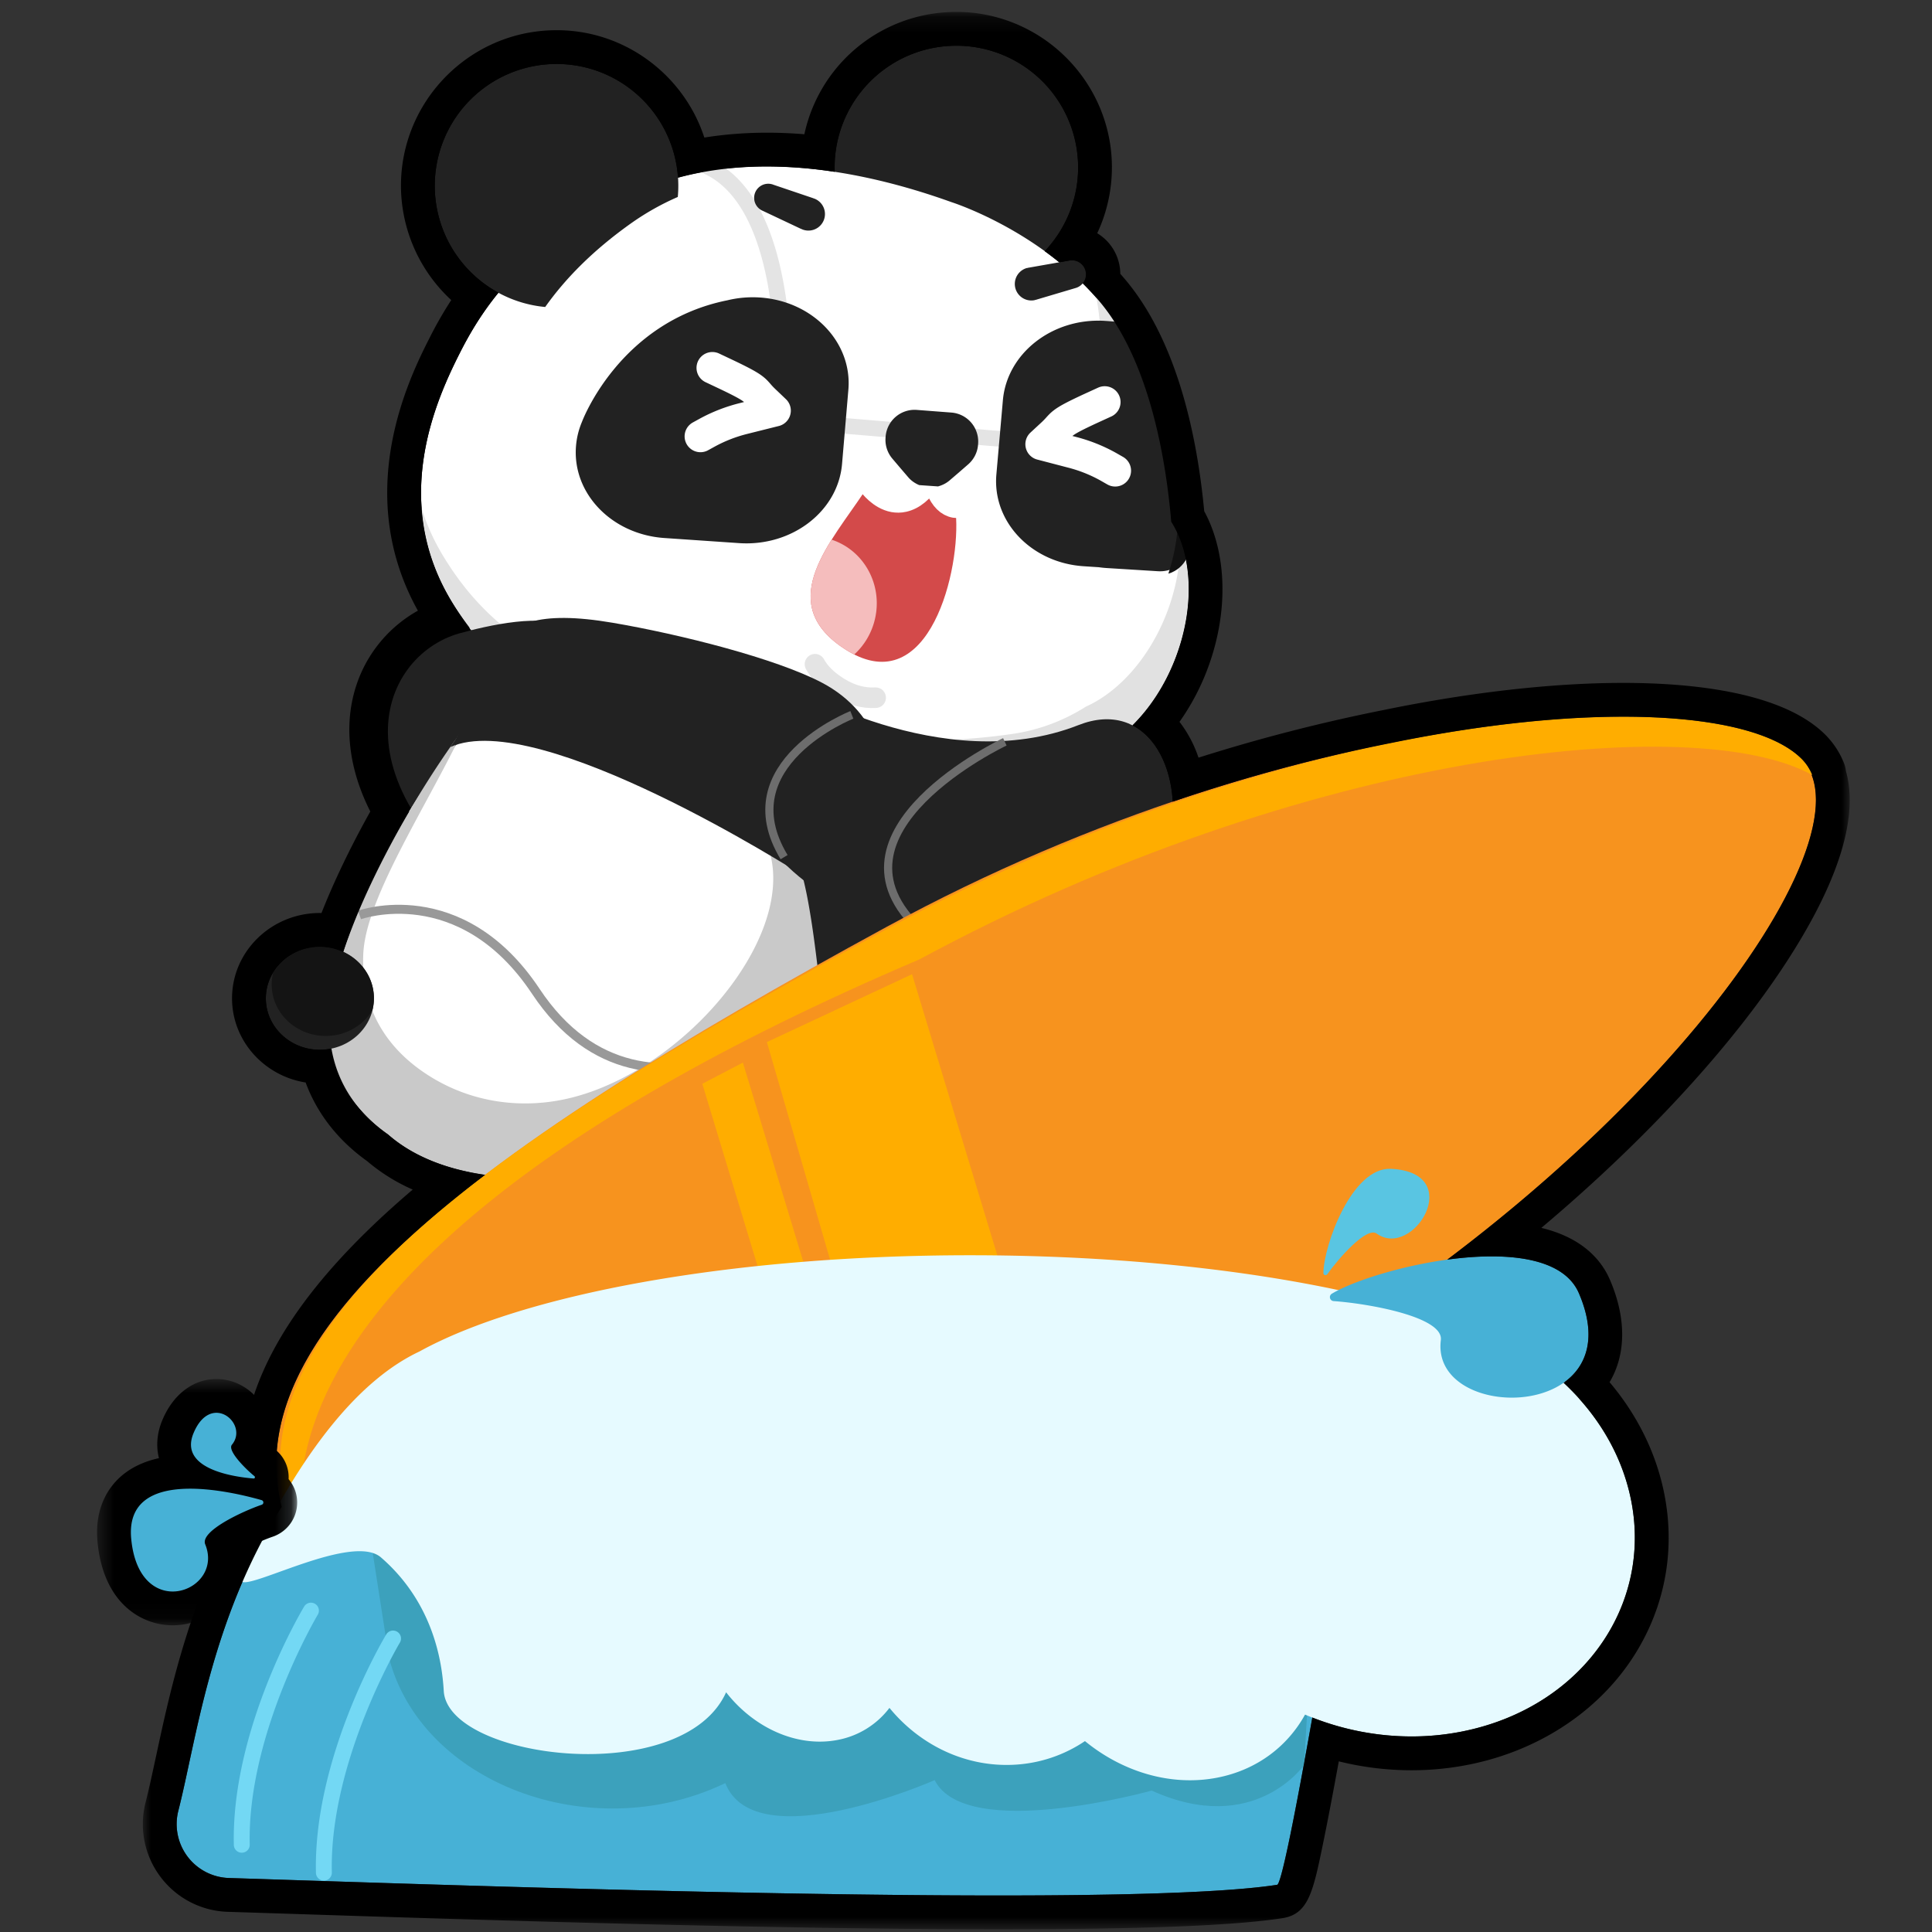 <svg xmlns="http://www.w3.org/2000/svg" xmlns:xlink="http://www.w3.org/1999/xlink" width="120" height="120"><rect width="100%" height="100%" fill="#333333" stroke="none"/><defs><path id="a" d="M0 .168h106.017V119.26H0z"/><path id="c" d="M.134.635h12.428v15.299H.134z"/></defs><g fill="none" fill-rule="evenodd"><path stroke="#000" stroke-linecap="round" stroke-linejoin="round" stroke-width="1.332" d="M19.869 58.808c.521 0 1.009.123 1.45.325.891-2.695 2.386-5.797 4.093-8.72-3.483-5.626-.77-10.153 2.82-11.167.261-.075.586-.16.943-.246a18.607 18.607 0 0 1-1.166-1.713c-3.733-6.248-.926-12.444.558-15.376.562-1.112 1.307-2.4 2.396-3.733a7.549 7.549 0 0 1-3.954-6.392 7.564 7.564 0 0 1 7.313-7.808c4.09-.133 7.519 3.008 7.785 7.062 3.297-.893 6.7-.83 9.742-.366-.145-4.051 2.935-7.523 7.01-7.814a7.564 7.564 0 0 1 8.085 7.006 7.534 7.534 0 0 1-2.058 5.734c.3.218.602.448.903.692l.62-.11a.877.877 0 0 1 1.053.654.86.86 0 0 1-.209.77c.354.352.702.717 1.035 1.112 3.28 3.893 4.187 10.454 4.459 13.689 1.305 2.042 1.488 5.3.25 8.504-.643 1.664-1.582 3.072-2.66 4.14 4.925 2.52 3.297 16.813-10.868 13.765-2.145-.462-3.994-1.072-5.583-1.78-.757.93-1.83 1.807-3.17 2.511.036.295.072.579.109.897 1.19 10.356-19.251 16.583-26.723 10.022-1.835-1.285-3.12-3.058-3.517-5.338-.231.048-.47.077-.716.077-1.854 0-3.357-1.433-3.357-3.199 0-1.766 1.503-3.198 3.357-3.198z"/><path fill="#222" d="M51.854 10.945a7.565 7.565 0 1 0 15.092-1.082 7.565 7.565 0 0 0-15.092 1.082"/><path fill="#FFF" d="M28.567 21.912c1.483-2.933 4.215-7.077 11.232-10.083 7.016-3.007 15.08-.79 19.296.725 0 0 5.445 1.716 9.193 6.164 3.28 3.893 4.187 10.455 4.459 13.69 1.306 2.042 1.488 5.298.25 8.503-1.081 2.802-2.993 4.902-5.018 5.811a11.641 11.641 0 0 1-4.667 1.713c-4.971.706-10.785.541-18.395-1.332-7.61-1.873-13.175-3.568-16.907-9.816-3.734-6.249-.927-12.443.557-15.375"/><path fill="#E1E1E1" d="M72.216 29.573a42.883 42.883 0 0 0-.316-2.73 37.67 37.67 0 0 1 .582 3.195 5.774 5.774 0 0 0-.266-.465m-44.737 4.881c3.733 6.249 9.298 7.941 16.908 9.815 7.61 1.874 13.424 2.039 18.395 1.331a11.622 11.622 0 0 0 4.666-1.711c2.027-.91 3.937-3.01 5.02-5.81.6-1.56.867-3.13.83-4.568.775 2.01.733 4.724-.301 7.4-1.082 2.801-2.993 4.902-5.019 5.81a11.62 11.62 0 0 1-4.666 1.714c-4.971.706-10.785.541-18.395-1.332-7.61-1.874-13.175-3.567-16.908-9.816-1.161-1.943-1.688-3.88-1.821-5.717.293.953.714 1.917 1.291 2.884"/><path fill="#D34A4A" d="M59.387 32.189c.192 3.724-1.924 11.73-7.23 7.909-3.931-2.83-.525-6.46 1.52-9.543 1.148-1.728 2.61-2.414 3.654-2.116 1.044.3 1.948 1.662 2.056 3.75"/><path fill="#E4E4E4" d="M44.765 11.445a4.61 4.61 0 0 0-1.015-.648c-.115-.052-.094-.223.03-.245a21.2 21.2 0 0 1 .922-.142.654.654 0 0 1 .477.123c.072.053.141.108.21.165 4.123 3.447 3.836 12.72 3.7 14.982l19.064 1.598c.262-2.195.488-6.134-.088-8.966a12.172 12.172 0 0 1 1.212 1.605c.056.573.091 1.187.108 1.842a42.636 42.636 0 0 1-.326 6.108l-.062.458-20.953-1.756.041-.486c.01-.111.903-11.109-3.32-14.638"/><path fill="#FFF" d="M53.97 30.13c.03.043.625.866 1.512 1.029.206.037.428.04.662-.013.622-.137 1.192-.609 1.703-1.406m3.414.117c-.249.872-1.107 1.39-1.916 1.157-.809-.23-1.263-1.124-1.013-1.996.25-.871 1.107-1.39 1.916-1.158.809.231 1.263 1.126 1.013 1.997"/><path fill="#FFF" d="M57.205 29.55c-.25.87-1.108 1.389-1.917 1.157-.809-.231-1.263-1.125-1.013-1.996s1.107-1.39 1.916-1.158c.81.231 1.263 1.125 1.014 1.996m.863.585c.25.73.604 1.175 1.056 1.33.904.313 1.807-.727 1.845-.77"/><path fill="#222" d="m61.887 29.468.404-4.608c.256-2.914 3.062-5.11 6.286-4.933.362.023.609.046.827.066 2.337 3.487 3.037 8.287 3.264 10.816.69.976 1.057 2.265 1.062 3.693-.308.612-1.012 1.027-1.807.978l-3.215-.2a6.32 6.32 0 0 1-.461-.049l-.937-.061c-3.253-.213-5.681-2.765-5.423-5.702"/><path fill="#111" d="M73.709 34.674c-.228.46-.64.811-1.139.957.443-1.347.637-2.69.606-3.933.338.879.521 1.891.533 2.976"/><path stroke="#FFF" stroke-linecap="round" stroke-linejoin="round" stroke-width="1.314" d="M53.97 30.13c.03.043.625.866 1.512 1.029.206.037.428.04.662-.013.622-.137 1.192-.609 1.703-1.406m.221.394c.25.73.604 1.175 1.056 1.33.904.313 1.807-.727 1.845-.77"/><path fill="#222" d="M52.694 24.206c.25-2.939-2.207-5.503-5.488-5.727a6.699 6.699 0 0 0-1.043.011h-.007c-.333.03-.66.085-.978.162-6.747 1.355-9.034 7.557-9.034 7.557a4.856 4.856 0 0 0-.366 1.481c-.25 2.939 2.206 5.503 5.488 5.727l4.641.317c3.282.224 6.144-1.977 6.394-4.916l.393-4.612zm5.568 6.006c.266-.072.512-.195.716-.37l.569-.488.577-.502c.35-.3.586-.733.624-1.227l.005-.07a1.804 1.804 0 0 0-1.658-1.93l-2.156-.165a1.804 1.804 0 0 0-1.931 1.658l-.005.069c-.038.493.13.957.43 1.308l.495.583.487.568c.182.212.416.375.68.485m-9.705-17.03 2.372 1.12.003-.009c.015.007.024.02.039.025a1.027 1.027 0 1 0 .766-1.905c-.014-.006-.03-.003-.043-.008l.003-.007-2.486-.841a.875.875 0 1 0-.654 1.625m16.86 5.545c.016-.003.028-.015.043-.019l.002.008 2.514-.746a.877.877 0 0 0-.4-1.706l-2.585.455.003.008c-.015.002-.03-.003-.045 0a1.028 1.028 0 0 0 .468 2m-25.004-4.811a16.198 16.198 0 0 1 2.853-1.601 7.564 7.564 0 1 0-8.236 6.834c1.203-1.699 2.91-3.485 5.383-5.233"/><path stroke="#E4E4E4" stroke-linecap="round" stroke-linejoin="round" stroke-width="1.276" d="M54.388 43.335c-.745.044-1.52-.151-2.31-.646-.708-.445-1.177-.919-1.458-1.434"/><path fill="#F5BDBD" d="M51.654 33.521c2.086.685 3.262 2.95 2.636 5.139a4.275 4.275 0 0 1-1.23 1.991 6.632 6.632 0 0 1-.904-.553c-2.719-1.958-1.926-4.299-.502-6.577"/><path stroke="#FFF" stroke-linecap="round" stroke-linejoin="round" stroke-width="1.969" d="m68.615 24.973-.734.336c-2.238 1.027-1.798.977-2.526 1.65l-.683.632 1.918.501a9.4 9.4 0 0 1 2.262.906l.415.237m-25.021-6.386.726.343c2.242 1.06 1.774.991 2.493 1.674l.67.639-1.929.483a9.483 9.483 0 0 0-2.279.884l-.42.231"/><path fill="#222" d="M28.53 39.34c1.625-.46 5.522-1.355 6.486-.269 2.126 2.397 6.74 10.478 15.992 11.623 11.66 1.441-1.642 17.566-17.788 6.948-13.032-8.57-9.718-16.883-4.69-18.303"/><path stroke="#222" stroke-linecap="round" stroke-linejoin="round" stroke-width="18.74" d="M49.156 62.534s21.78 5.691 9.507 15.025"/><path stroke="#222" stroke-linecap="round" stroke-linejoin="round" stroke-width="11.897" d="M31.046 63.892s6.712 8.197 3.69 15.17"/><path fill="#FFF" d="M48.925 42.459c3.32 1.878 4.413 5.735 2.402 8.715-2.613 3.871-2.568 1.071-.502 9.27 3.078 12.214-31.067 17.55-30.372 3.095.401-8.33 11.166-26.304 20.682-24.426 3.859.763 5.143 1.848 7.79 3.346"/><path fill="#C9C9C9" d="M52.448 50.371c-.33.49-.651.9-.957 1.257-.034-1.607.763-2.235 1.88-3.462a6.055 6.055 0 0 1-.923 2.205M20.453 63.188c.199-4.502 4.377-12.606 8.384-17.995-2.29 4.85-6.117 10.54-6.273 14.057-.156 3.54 1.596 6.076 4.297 7.7 2.639 1.59 5.757 1.964 8.692 1.214 6.88-1.758 13.605-9.629 12.315-15.007 1.096-1.225 1.98-1.224 2.957 7.287 1.19 10.356-19.251 16.583-26.723 10.022-2.328-1.63-3.792-4.03-3.65-7.278"/><path stroke="#999" stroke-width=".56" d="M22.329 56.83s6.284-2.277 10.953 4.746c6.977 10.496 18.874.421 19.125-.209"/><path fill="#222" d="M48.881 42.44s9.653 5.918 18.104 2.597c8.453-3.322 9.258 17.388-7.516 13.778-16.773-3.61-15.666-16.153-10.588-16.375"/><path stroke="#6D6D6D" stroke-width=".507" d="M62.413 46.076s-11.888 5.607-5.221 11.714"/><path fill="#222" d="M27.967 46.404c3.101-4.236.74-9.318 10.093-7.722 4.193.715 10.12 2.212 12.987 3.718 3.598 1.888 4.783 5.765 2.604 8.76-1.378 1.893-3.971 3.103-3.971 3.103s-16.206-10.36-21.713-7.859M16.512 62.007c0 1.766 1.503 3.197 3.357 3.197 1.853 0 3.356-1.431 3.356-3.197 0-1.767-1.503-3.199-3.356-3.199-1.854 0-3.357 1.432-3.357 3.199"/><path fill="#141414" d="M16.875 61.146c0-.259.035-.508.095-.748a3.388 3.388 0 0 1 2.899-1.59c1.853 0 3.356 1.432 3.356 3.198 0 .258-.036.508-.096.748-.582.95-1.66 1.59-2.898 1.59-1.853 0-3.356-1.432-3.356-3.198"/><path stroke="#6D6D6D" stroke-width=".507" d="M52.91 44.402s-7.714 3.043-4.209 8.837"/><path fill="#F7931E" d="M55.089 57.559c-25.563 13.92-44.505 26.959-35.777 39.984 12.552 17.214 31.232 3.496 56.796-10.424 25.563-13.92 40.654-35.174 35.776-39.985S80.652 43.64 55.089 57.56"/><path fill="#FFAD00" d="m56.926 96.74 9.246-4.83-9.522-31.4-9.017 4.215zm-3.783 1.976 2.522-1.317-9.523-31.4-2.521 1.317z"/><path fill="#FFAD00" d="M55.175 57.655c25.612-13.842 51.66-15.645 56.738-10.512.28.283.496.62.657 1-7.31-4.05-31.532-1.486-55.461 11.446C7.269 80.822 20.352 99.08 19.85 98.37c-9.472-14.162 9.713-26.874 35.325-40.715"/><path fill="#47B1D6" d="M85.671 81.798s-5.61 35.156-6.346 35.27c-9.84 1.52-51.224.016-65.104-.422a3.351 3.351 0 0 1-3.143-4.18c1.53-6.001 2.59-17.48 12.666-26.157 5.01-4.314 61.927-4.51 61.927-4.51"/><path fill="#3CA1BC" d="M81.003 109.623s-3.103 4.482-9.47 1.592c0 0-11.517 3.221-13.48-.648 0 0-11.144 4.924-13.004.184 0 0-.065.033-.19.091-8.288 3.847-18.675-.119-20.693-7.858l-1.609-10.342 2.553-4.708 36.951-.675 19.773 7.706-.83 14.658z"/><path fill="#E6FAFF" d="M14.999 97.973c3.741-8.125 7.504-12.36 11.049-14.027 6.45-3.554 19.347-5.98 34.218-5.98 12.278 0 23.21 1.655 30.28 4.231a16.8 16.8 0 0 1 4.436 2.029c1.433.848 2.503 1.756 3.155 2.707 1.282 1.446 2.275 3.125 2.852 4.987 2.206 7.115-2.386 14.118-10.257 15.642-3.33.644-6.71.195-9.673-1.065-1.094 1.98-3 3.442-5.46 3.918-2.893.56-5.9-.377-8.211-2.272a8.639 8.639 0 0 1-4.36 1.466c-3.06.174-5.905-1.234-7.782-3.529a5.254 5.254 0 0 1-3.218 1.99c-2.527.49-5.214-.758-6.928-2.959-2.708 6.004-17.297 4.172-17.538-.085-.1-1.775-.636-5.463-3.9-8.293-1.92-1.664-9.336 2.7-8.663 1.24"/><path fill="#47B1D6" d="M82.835 80.814a.247.247 0 0 1-.112-.459c2.779-1.667 13.537-4.246 15.346-.027 3.442 8.021-9.231 8.123-8.576 2.909.183-1.456-4.566-2.28-6.658-2.423"/><g transform="matrix(-1 0 0 1 114.889 .573)"><mask id="b" fill="#fff"><use xlink:href="#a"/></mask><path fill="#000" d="M55.482.168c-5.04 0-9.272 3.942-9.632 8.974a9.653 9.653 0 0 0 .888 4.772 2.967 2.967 0 0 0-1.432 2.52c-.107.12-.21.24-.31.358-3.277 3.888-4.48 9.875-4.903 14.386-1.447 2.662-1.518 6.4-.16 9.917a14.469 14.469 0 0 0 1.695 3.166 7.604 7.604 0 0 0-1.18 2.226 107.366 107.366 0 0 0-11.506-2.961c-5.351-1.1-10.5-1.683-14.873-1.683-4.274 0-9.927.563-12.585 3.25a5.23 5.23 0 0 0-1.099 1.662 2.09 2.09 0 0 0-.151.57c-1.14 4.068 2.106 9.765 5.113 13.916C8.8 66.004 13.6 71.016 19.154 75.693c-2.576.621-3.742 2.016-4.265 3.234-1.028 2.397-.994 4.635.026 6.35-1.383 1.636-2.414 3.49-3.021 5.45-1.191 3.84-.731 7.82 1.295 11.203 2.183 3.648 6.035 6.243 10.568 7.121 1.13.219 2.293.33 3.455.33a18.73 18.73 0 0 0 4.522-.554c.38 2.079.704 3.774.969 5.06.626 3.043.912 4.431 2.54 4.683 3.001.464 8.758.69 17.6.69 14.418 0 32.983-.604 44.076-.965l3.816-.122a5.426 5.426 0 0 0 4.186-2.172 5.431 5.431 0 0 0 .925-4.626c-.214-.838-.426-1.828-.652-2.876-.925-4.298-2.178-10.12-5.57-15.855 1.12-6.11-2.283-12.45-10.37-19.33a11.442 11.442 0 0 0 2.831-1.767c1.812-1.294 3.11-2.96 3.82-4.884 2.589-.412 4.572-2.6 4.572-5.229 0-2.921-2.448-5.299-5.456-5.299l-.1.002c-.775-1.965-1.815-4.13-3.032-6.307 1.437-2.84 1.697-5.732.718-8.252a8.275 8.275 0 0 0-3.674-4.221c4.11-7.389.473-14.574-.737-16.966a24.126 24.126 0 0 0-1.335-2.326 9.689 9.689 0 0 0 3.118-6.784c.174-5.326-4.018-9.8-9.344-9.974a11.519 11.519 0 0 0-.319-.006c-4.247 0-7.907 2.787-9.175 6.67-1.249-.2-2.55-.302-3.89-.302-.757 0-1.534.032-2.323.097A9.618 9.618 0 0 0 56.18.193a9.998 9.998 0 0 0-.698-.025m0 2.1c.181 0 .364.007.547.02 4.076.291 7.157 3.762 7.012 7.813a28.02 28.02 0 0 1 4.21-.332c1.823 0 3.693.2 5.53.698.262-3.97 3.557-7.066 7.535-7.066a7.564 7.564 0 0 1 7.564 7.811 7.55 7.55 0 0 1-3.954 6.394c1.089 1.333 1.833 2.62 2.396 3.733 1.484 2.932 4.29 9.127.558 15.376-.37.618-.762 1.179-1.166 1.712.357.086.681.171.943.246 3.59 1.014 6.302 5.542 2.82 11.168 1.706 2.923 3.201 6.024 4.093 8.72.44-.203.928-.326 1.45-.326 1.854 0 3.357 1.432 3.357 3.199 0 1.766-1.503 3.198-3.356 3.198-.247 0-.486-.03-.718-.077-.397 2.28-1.681 4.054-3.516 5.338-1.552 1.364-3.67 2.168-6.03 2.505.208.159.416.318.621.477.03.025.062.048.092.07l.02.016c.571.445 1.126.89 1.665 1.334C94.82 80.62 98.98 86.83 97.393 93.017c4.413 7.058 5.29 14.454 6.419 18.876a3.352 3.352 0 0 1-3.143 4.181c-9.425.297-31.526 1.085-47.826 1.085-7.708 0-14.12-.176-17.28-.664-.263-.041-1.153-4.582-2.185-10.39a16.926 16.926 0 0 1-6.166 1.176 16.09 16.09 0 0 1-3.056-.291c-7.87-1.525-12.462-8.528-10.257-15.642.722-2.331 2.093-4.376 3.876-6.031-1.421-.994-2.135-2.813-.956-5.562.727-1.695 2.899-2.291 5.416-2.291.894 0 1.833.074 2.766.203C9.264 65.809.405 52.477 2.372 47.545c-.016.01-.037.016-.053.026.16-.38.377-.718.658-1 1.673-1.693 5.626-2.629 11.092-2.628 4.084 0 9.014.522 14.466 1.643 4.243.838 8.797 2.036 13.515 3.637.118-2.125 1.005-3.979 2.502-4.745-1.078-1.067-2.017-2.475-2.66-4.14-1.238-3.205-1.056-6.461.25-8.503.272-3.235 1.179-9.797 4.459-13.69.332-.395.681-.76 1.035-1.112a.862.862 0 0 1-.21-.77.878.878 0 0 1 1.053-.653l.62.11c.302-.245.603-.475.904-.693a7.535 7.535 0 0 1-2.058-5.734 7.564 7.564 0 0 1 7.537-7.025" mask="url(#b)"/></g><g transform="matrix(-1 0 0 1 18.593 85.017)"><mask id="d" fill="#fff"><use xlink:href="#c"/></mask><path fill="#000" d="M11.421 7.018C10.758 6.29 9.85 5.802 8.72 5.551c.187-.738.127-1.535-.196-2.325C7.861 1.604 6.6.636 5.15.636c-1.274 0-2.458.766-3.016 1.952a3.243 3.243 0 0 0-.245 2.065 5.772 5.772 0 0 1-.422.388 2.191 2.191 0 0 0-.8 1.814c-.321.38-.517.862-.531 1.388a2.24 2.24 0 0 0 1.518 2.187c.68.234 1.445.601 1.94.895a4.037 4.037 0 0 0 .668 2.702c.79 1.177 2.172 1.907 3.606 1.907 1.93 0 4.31-1.358 4.668-5.185.175-1.88-.51-3.067-1.114-3.73" mask="url(#d)"/></g><path fill="#47B1D6" d="M12.012 89.037c1.078-2.64 3.468-.602 2.393.697-.3.364.85 1.508 1.396 1.951.063.052.03.154-.049.148-1.043-.082-4.665-.53-3.74-2.796m4.238 4.139a.15.15 0 0 1 .007.286c-1.2.412-3.846 1.64-3.51 2.461 1.202 2.944-4.108 4.906-4.598-.353-.421-4.514 6.215-2.932 8.101-2.394"/><path fill="#59C5E2" d="M82.446 79.138c-.078.11-.25.066-.248-.065.02-1.729 1.774-6.595 4.199-6.475 4.705.232 1.375 5.652-.888 4.023-.63-.456-2.39 1.57-3.063 2.517"/><path fill="#73D8F4" d="M15.017 115.075h.012a.493.493 0 0 0 .482-.505c-.16-6.883 4.182-14.204 4.226-14.277a.493.493 0 1 0-.846-.508c-.185.309-4.534 7.642-4.367 14.809a.494.494 0 0 0 .493.481m5.1 1.733h.012a.493.493 0 0 0 .482-.506c-.16-6.883 4.182-14.203 4.226-14.277a.493.493 0 1 0-.846-.508c-.186.31-4.534 7.642-4.367 14.81a.494.494 0 0 0 .493.48"/></g></svg>